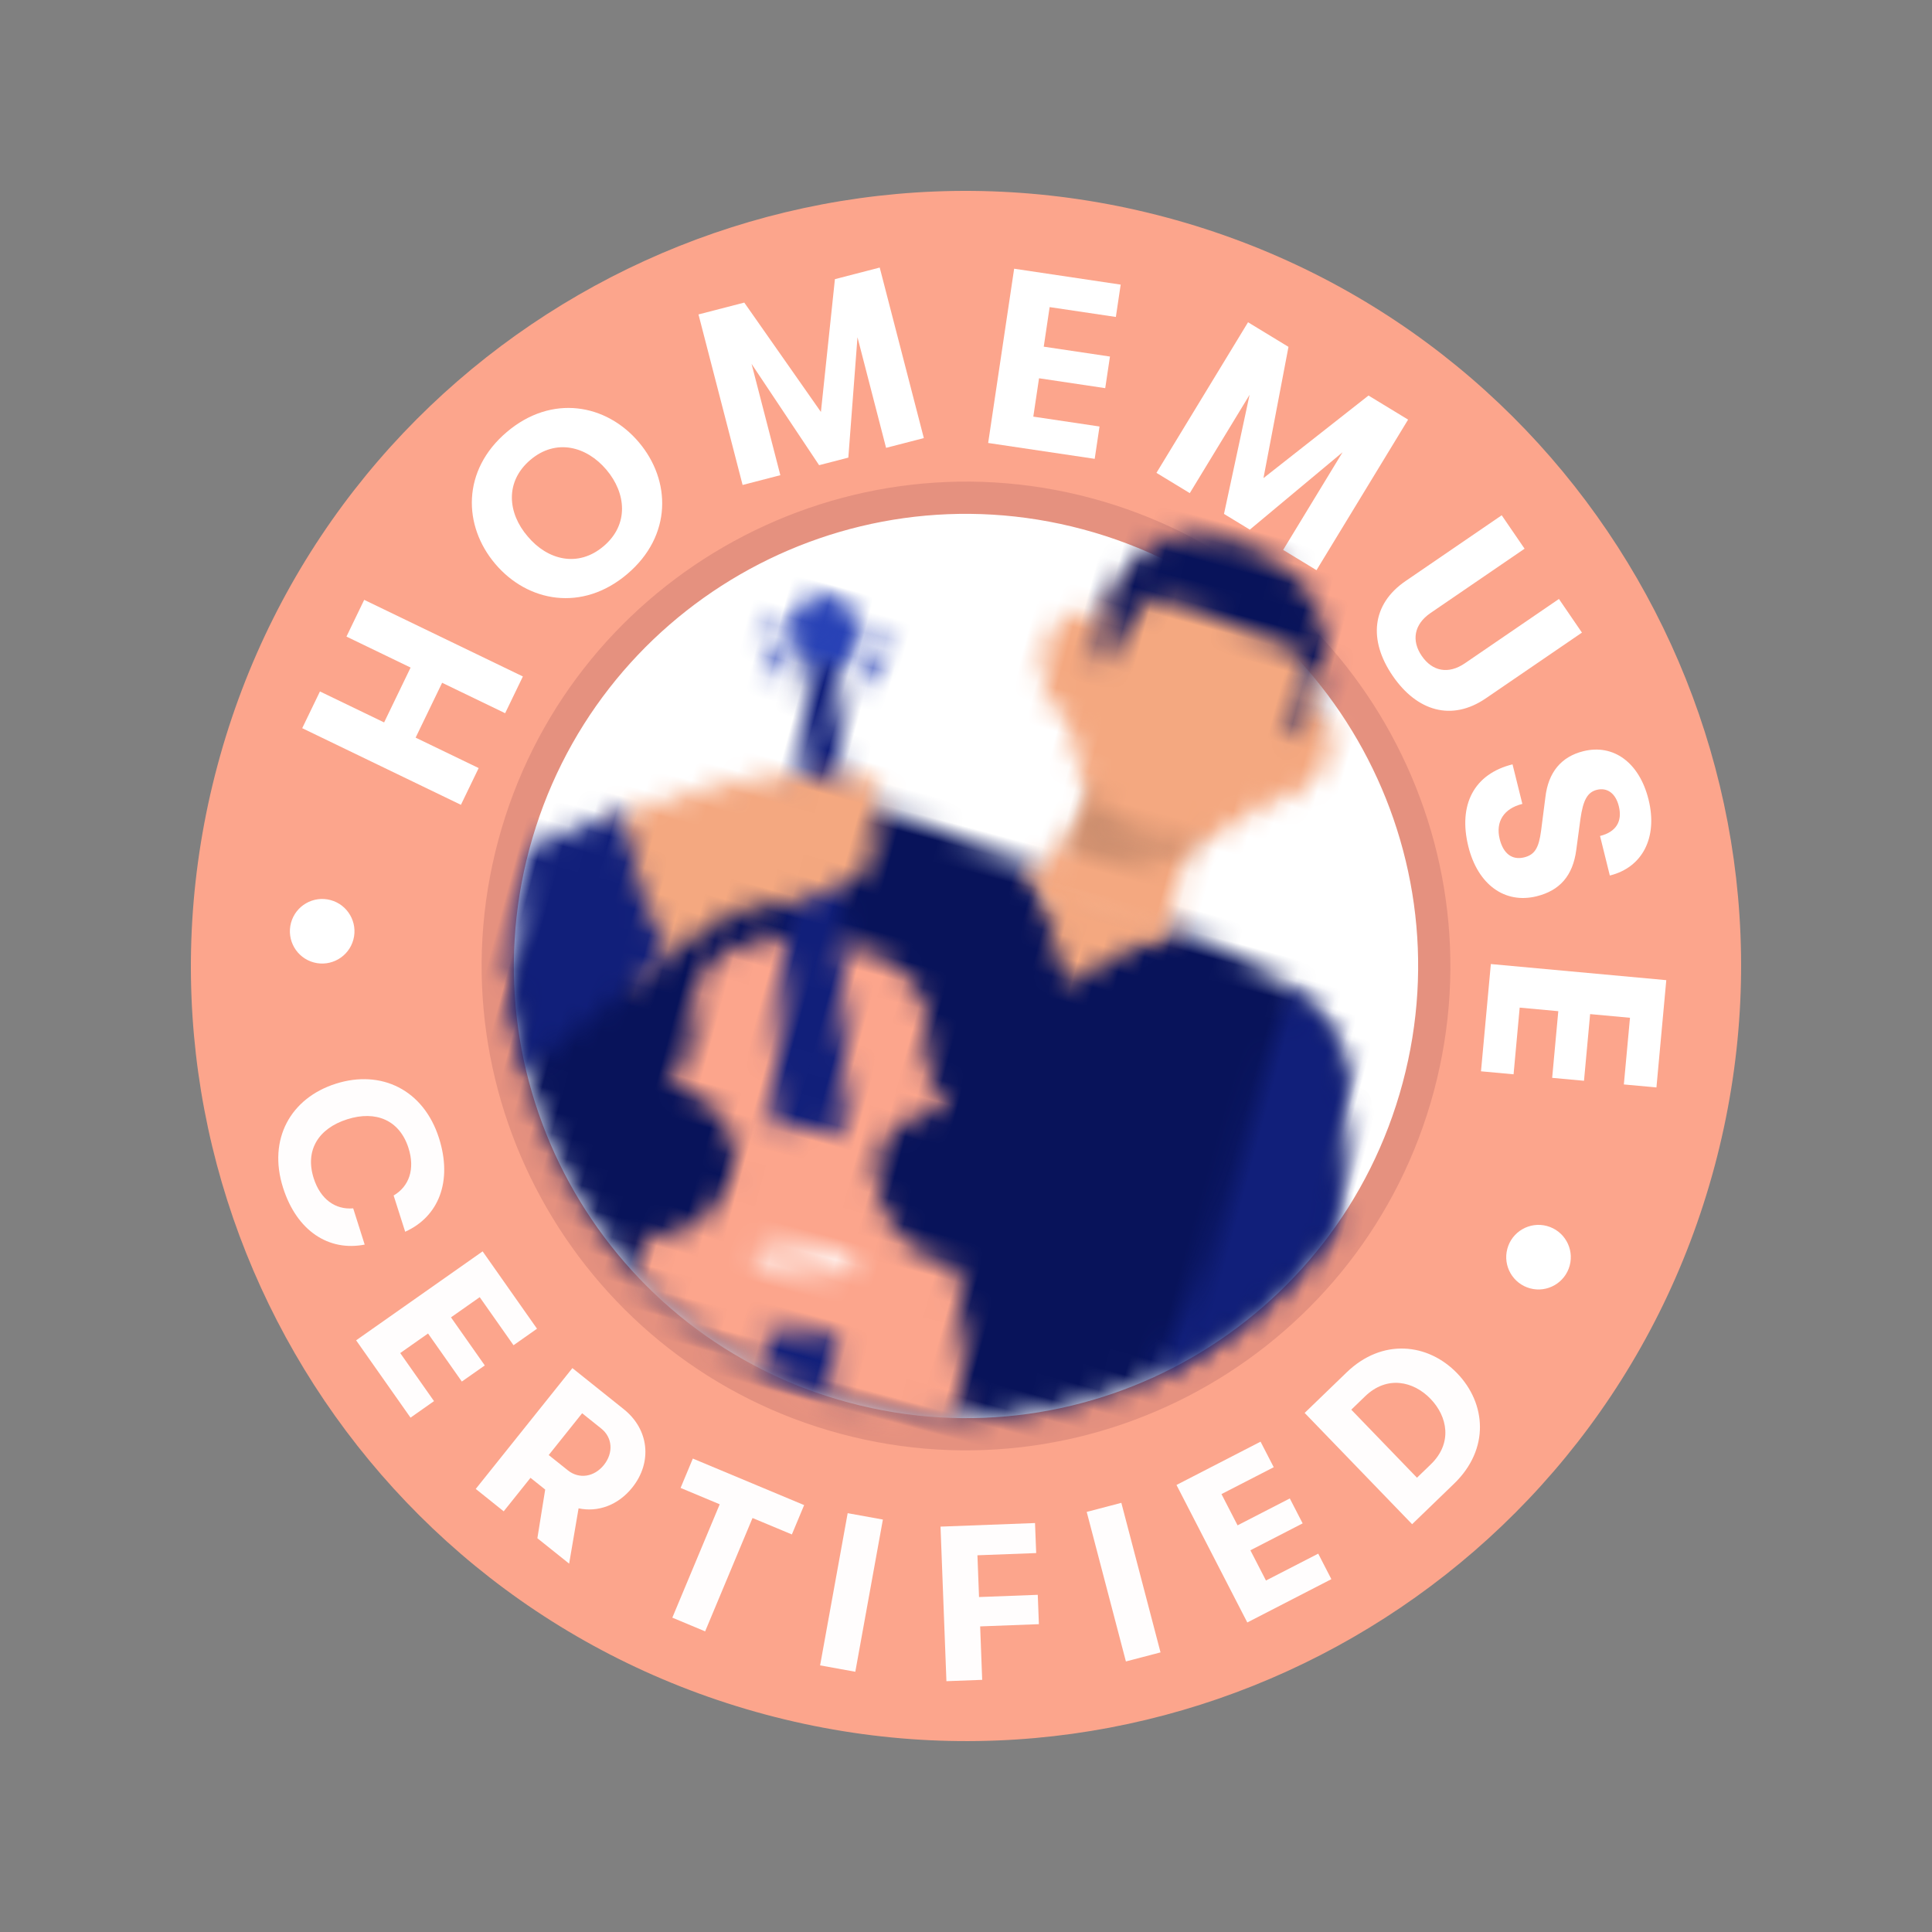 <?xml version="1.0" encoding="UTF-8"?>
<svg width="91px" height="91px" viewBox="0 0 91 91" version="1.1" xmlns="http://www.w3.org/2000/svg" xmlns:xlink="http://www.w3.org/1999/xlink">
    <rect x="0" y="0" width="91" height="91" fill="#808080" stroke="none"/>
    <title>DD6586D4-0058-461F-B3B0-FE984FF6287D</title>
    <defs>
        <path d="M42.583,0 L42.583,25.854 L42.58,26.206 C42.392,37.803 32.933,47.146 21.292,47.146 L21.292,47.146 L20.94,47.143 C9.343,46.955 0,37.496 0,25.854 L0,25.854 L0,0 L42.583,0 Z" id="path-1"></path>
        <path d="M14.97,0.703 L15.161,0.705 C16.963,0.726 19.381,1.049 23.041,1.569 L23.041,1.569 L23.134,1.583 C23.24,1.6 23.374,1.622 23.452,1.633 L23.452,1.633 L23.437,1.728 L23.542,1.887 C24.903,3.845 27.183,3.631 29.256,2.84 L29.256,2.84 L29.345,2.808 C29.513,2.731 29.626,2.585 29.74,2.439 L29.74,2.439 L29.833,2.453 C29.939,2.47 30.074,2.491 30.151,2.503 L30.151,2.503 L30.371,2.534 C34.936,3.169 39.698,4.09 40.094,8.771 L40.094,8.771 L40.151,9.108 C40.405,10.548 40.852,12.299 41.287,14.176 C38.299,22.323 30.474,28.135 21.292,28.135 L21.292,28.135 L20.94,28.133 C18.762,28.097 16.663,27.735 14.692,27.093 C13.249,26.573 11.869,25.951 10.56,25.237 C5.697,22.393 2.062,17.676 0.647,12.075 C1.725,9.992 3.393,7.875 5.737,5.915 C10.167,2.1 11.208,0.703 14.97,0.703 L14.97,0.703 Z" id="path-3"></path>
        <path d="M2.233,0.082 L2.419,0.165 C4.392,1.07 5.872,2.461 6.081,5.001 L6.081,5.001 L6.12,5.335 C6.297,6.74 6.69,8.452 7.096,10.296 C5.757,13.992 3.425,17.211 0.421,19.631 C0.904,17.456 1.434,15.216 1.612,13.296 C2.044,8.575 1.595,4.769 2.233,0.082 L2.233,0.082 Z" id="path-5"></path>
        <path d="M6.985,0.477 L7.243,0.483 C7.927,0.518 8.585,0.689 9.143,0.96 L9.143,0.96 L9.308,1.028 C10.489,1.553 11.099,2.665 11.308,3.889 L11.308,3.889 L11.309,3.956 C11.319,4.059 11.364,4.204 11.351,4.278 L11.351,4.278 L11.407,4.475 C11.684,5.378 12.183,6.07 12.976,6.642 L12.976,6.642 L12.961,6.736 L12.803,6.81 C11.19,7.593 10.143,8.738 10.58,10.477 L10.58,10.477 L10.625,10.645 C11.208,12.648 13.333,14.057 15.516,13.844 L15.516,13.844 L15.592,14.054 C16.137,15.574 16.539,16.705 16.581,17.078 L16.581,17.078 L17.077,19.263 L17.143,19.465 C17.267,19.884 17.306,20.288 17.282,20.674 C15.643,21.077 13.93,21.292 12.167,21.292 L12.167,21.292 L11.815,21.289 C9.624,21.253 7.514,20.887 5.532,20.238 C3.958,19.667 2.463,18.971 1.055,18.162 L1.055,18.162 L1.041,17.972 C1.001,17.507 0.912,16.906 0.824,16.306 L0.824,16.306 L0.994,16.262 C3.08,15.68 4.378,13.656 3.982,11.634 L3.982,11.634 L3.934,11.458 C3.432,9.791 2.003,9.121 0.204,8.929 L0.204,8.929 L0.116,8.819 L0.213,8.634 C0.578,7.884 0.693,7.018 0.544,6.11 L0.544,6.11 L0.545,6.055 C0.535,5.952 0.473,5.795 0.398,5.705 L0.398,5.705 L0.343,5.538 C-0.019,4.368 0.207,3.14 1.034,2.357 L1.034,2.357 L1.207,2.21 C1.911,1.628 2.775,1.167 3.778,0.972 L3.778,0.972 L6.051,0.566 C6.36,0.506 6.674,0.477 6.985,0.477 L6.985,0.477 Z" id="path-7"></path>
        <polygon id="path-9" points="1.616 0.265 7.946 22.718 4.485 23.32 0.326 0.443"></polygon>
        <path d="M4.931,0.163 L5.011,0.168 C5.214,0.193 5.338,0.321 5.382,0.55 L5.382,0.55 L5.394,0.628 C5.416,0.876 5.279,1.021 4.986,1.062 L4.986,1.062 L1.32,1.63 L1.218,1.614 L1.142,1.597 C0.967,1.549 0.813,1.429 0.749,1.252 L0.749,1.252 L0.738,1.175 C0.717,0.926 0.853,0.781 1.146,0.741 L1.146,0.741 L4.812,0.172 C4.854,0.167 4.894,0.163 4.931,0.163 L4.931,0.163 Z" id="path-11"></path>
        <path d="M2.023,0.533 L2.125,0.538 C2.568,0.583 2.973,0.911 3.081,1.322 L3.081,1.322 L3.271,2.118 L3.287,2.227 C3.339,2.762 2.971,3.136 2.463,3.236 L2.463,3.236 L1.597,3.385 L1.495,3.399 C0.986,3.443 0.475,3.082 0.352,2.614 L0.352,2.614 L0.163,1.817 L0.146,1.729 C0.079,1.259 0.461,0.8 0.971,0.7 L0.971,0.7 L1.836,0.551 C1.898,0.538 1.96,0.533 2.023,0.533 L2.023,0.533 Z" id="path-13"></path>
        <path d="M1.671,0.094 L1.774,0.099 C2.216,0.144 2.623,0.472 2.73,0.883 L2.73,0.883 L2.788,1.179 L2.804,1.289 C2.856,1.824 2.488,2.197 1.98,2.297 L1.98,2.297 L1.658,2.341 L1.556,2.356 C1.046,2.399 0.535,2.038 0.412,1.569 L0.412,1.569 L0.354,1.273 L0.337,1.185 C0.271,0.715 0.652,0.255 1.163,0.157 L1.163,0.157 L1.485,0.111 C1.547,0.1 1.609,0.094 1.671,0.094 L1.671,0.094 Z" id="path-15"></path>
        <path d="M0.893,0.287 L0.956,0.294 C1.142,0.33 1.318,0.526 1.379,0.784 L1.379,0.784 L1.393,0.867 C1.426,1.142 1.305,1.377 1.101,1.411 L1.101,1.411 L1.04,1.415 C0.835,1.408 0.631,1.201 0.567,0.92 L0.567,0.92 L0.552,0.837 C0.519,0.561 0.639,0.326 0.843,0.292 C0.859,0.289 0.877,0.287 0.893,0.287 L0.893,0.287 Z" id="path-17"></path>
        <path d="M0.449,0.157 L0.512,0.163 C0.698,0.199 0.875,0.395 0.934,0.653 L0.934,0.653 L0.949,0.737 C0.982,1.011 0.861,1.247 0.658,1.281 L0.658,1.281 L0.596,1.285 C0.391,1.278 0.187,1.069 0.123,0.789 L0.123,0.789 L0.108,0.706 C0.075,0.431 0.195,0.195 0.4,0.16 C0.416,0.158 0.433,0.157 0.449,0.157 L0.449,0.157 Z" id="path-19"></path>
        <path d="M0.97,0.245 L1.032,0.251 C1.218,0.288 1.394,0.483 1.453,0.741 L1.453,0.741 L1.468,0.824 C1.501,1.099 1.38,1.334 1.176,1.368 L1.176,1.368 L1.115,1.372 C0.911,1.365 0.707,1.157 0.642,0.876 L0.642,0.876 L0.627,0.792 C0.594,0.518 0.715,0.283 0.919,0.249 C0.935,0.246 0.952,0.245 0.97,0.245 L0.97,0.245 Z" id="path-21"></path>
        <path d="M0.525,0.113 L0.587,0.119 C0.774,0.156 0.95,0.352 1.01,0.61 L1.01,0.61 L1.024,0.693 C1.057,0.968 0.936,1.203 0.732,1.237 L0.732,1.237 L0.671,1.241 C0.467,1.234 0.263,1.027 0.198,0.745 L0.198,0.745 L0.183,0.662 C0.151,0.387 0.271,0.152 0.474,0.118 C0.491,0.115 0.507,0.113 0.525,0.113 L0.525,0.113 Z" id="path-23"></path>
        <path d="M4.062,0.132 L4.251,3.015 C3.28,2.967 2.326,2.854 1.394,2.68 L0.601,0.732 L4.062,0.132 Z" id="path-25"></path>
        <path d="M11.456,0.243 L11.534,0.246 C12.089,0.283 12.285,0.737 12.377,1.983 L12.377,1.983 L12.391,2.146 C12.587,4.202 13.278,3.996 11.375,5.656 L11.375,5.656 L11.143,5.851 C9.309,7.335 7.947,7.09 6.636,8.353 L6.636,8.353 L6.585,8.398 C6.063,8.869 4.777,10.532 3.229,12.602 L3.229,12.602 L2.984,12.187 C1.711,9.962 0.932,7.494 0.425,5.07 L0.425,5.07 L0.737,4.866 C3.431,3.108 5.865,1.69 7.658,1.236 C9.647,0.755 10.789,0.243 11.456,0.243 L11.456,0.243 Z" id="path-27"></path>
        <path d="M3.834,0.183 L4.009,0.603 C4.91,2.687 6.194,4.58 7.608,6.24 L7.608,6.24 L7.279,6.667 C5.828,8.561 4.043,11.021 2.526,13.11 C0.914,10.112 0,6.684 0,3.042 L0,3.042 L0,2.861 C1.295,1.91 2.59,1.001 3.834,0.183 L3.834,0.183 Z" id="path-29"></path>
        <path d="M6.059,0.227 L6.169,0.228 C7.149,0.256 7.84,0.668 7.521,1.923 L7.521,1.923 L7.472,2.154 C6.808,5.372 7.322,7.829 7.322,7.829 L7.322,7.829 L7.09,7.858 C3.317,8.287 0.082,6.395 0.082,6.395 L0.082,6.395 L0.169,6.328 C1.107,5.59 2.224,4.059 2.171,1.172 C2.171,1.172 4.455,0.227 6.059,0.227 L6.059,0.227 Z" id="path-31"></path>
        <path d="M5.21,0.117 L5.32,0.119 C6.301,0.147 6.99,0.559 6.673,1.814 L6.673,1.814 L6.612,2.195 C6.534,2.692 6.463,3.14 6.392,3.588 L6.392,3.588 L6.206,3.716 C4.572,4.799 2.478,5.257 0.643,4.689 L0.643,4.689 L0.722,4.531 C1.131,3.672 1.376,2.602 1.323,1.062 C1.323,1.062 3.607,0.117 5.21,0.117 L5.21,0.117 Z" id="path-33"></path>
        <path d="M6.442,0.352 L6.617,0.356 C6.733,0.36 6.85,0.37 6.966,0.385 L6.966,0.385 L7.138,0.405 C10.151,0.812 12.159,4.154 11.866,7.96 L11.866,7.96 L11.842,8.178 C11.379,11.935 9.146,14.813 6.183,14.626 L6.183,14.626 L5.96,14.607 C1.767,14.19 0.405,10.578 0.8,6.782 C1.178,3.146 3.658,0.352 6.442,0.352 L6.442,0.352 Z" id="path-35"></path>
        <path d="M5.204,0.226 L5.542,0.233 C5.768,0.243 5.995,0.263 6.221,0.29 L6.221,0.29 L6.351,0.307 C8.701,0.627 11.504,2.166 11.137,6.432 L11.137,6.432 L11.093,6.418 C10.832,6.29 10.838,5.403 10.129,4.836 L10.129,4.836 L10.039,4.774 C9.361,4.332 8.148,4.148 6.156,4.016 L6.156,4.016 L5.936,3.996 C4.758,3.879 3.56,3.615 3.049,3.715 L3.049,3.715 L2.867,3.758 C1.242,4.184 1.776,5.432 0.276,5.287 C0.718,1.341 2.877,0.226 5.204,0.226 L5.204,0.226 Z" id="path-37"></path>
        <path d="M2.201,0.69 L2.347,0.695 C2.447,0.703 2.551,0.718 2.66,0.741 L2.66,0.741 L2.791,0.772 C3.967,1.065 5.169,1.573 5.252,2.971 L5.252,2.971 L5.259,3.111 C5.287,4.415 4.367,5.62 3.122,5.794 L3.122,5.794 L2.981,5.809 C1.771,5.912 0.994,5.113 0.531,3.563 C0.239,2.384 0.726,0.69 2.201,0.69 L2.201,0.69 Z" id="path-39"></path>
        <path d="M3.939,0.655 L4.085,0.66 C5.739,0.759 5.819,2.57 5.329,3.769 L5.329,3.769 L5.259,3.91 C4.613,5.159 3.481,5.864 2.322,5.496 L2.322,5.496 L2.199,5.453 C1.071,5.019 0.404,3.705 0.816,2.384 L0.816,2.384 L0.87,2.235 C1.334,1.08 2.599,0.74 3.824,0.658 C3.863,0.657 3.902,0.655 3.939,0.655 L3.939,0.655 Z" id="path-41"></path>
        <path d="M0.347,0.731 L0.713,0.787 C1.946,0.968 3.29,1.102 4.875,1.352 L4.875,1.352 L5.233,1.408 C5.96,1.522 6.753,1.636 7.557,1.681 L7.557,1.681 L3.242,5.691 L0.347,0.731 Z" id="path-43"></path>
        <path d="M2.316,0.653 L2.249,0.823 C1.431,2.92 1.114,4.856 0.786,4.337 L0.786,4.337 L0.747,4.263 C0.465,3.651 0.643,1.92 0.643,1.92 L0.643,1.92 L2.316,0.653 Z" id="path-45"></path>
        <path d="M0.667,0.155 C0.745,0.192 1.344,0.493 1.15,1.093 L1.15,1.093 L1.148,1.196 C1.133,1.971 1.114,3.194 0.722,3.132 C0.312,3.068 0.68,1.402 0.667,0.155 L0.667,0.155 Z" id="path-47"></path>
    </defs>
    <g id="Front" stroke="none" stroke-width="1" fill="none" fill-rule="evenodd">
        <g id="Teacher" transform="translate(-1278, -140)">
            <g id="Group-120" transform="translate(1323.5, 185.5) rotate(-345) translate(-1323.5, -185.5) translate(1287, 149)">
                <g id="Group-41">
                    <path d="M36.5,73 C56.658,73 73,56.658 73,36.5 C73,16.342 56.658,0 36.5,0 C16.342,0 0,16.342 0,36.5 C0,56.658 16.342,73 36.5,73" id="Fill-1" fill="#FCA58C"></path>
                    <path d="M36.5,58.552 C24.34,58.552 14.448,48.659 14.448,36.5 C14.448,24.34 24.34,14.448 36.5,14.448 C48.66,14.448 58.552,24.34 58.552,36.5 C58.552,48.659 48.66,58.552 36.5,58.552" id="Fill-3" fill="#FFFFFF"></path>
                    <path d="M36.5,13.687 C23.921,13.687 13.688,23.921 13.688,36.5 C13.688,49.079 23.921,59.312 36.5,59.312 C49.079,59.312 59.313,49.079 59.313,36.5 C59.313,23.921 49.079,13.687 36.5,13.687 M36.5,15.208 C48.259,15.208 57.792,24.741 57.792,36.5 C57.792,48.259 48.259,57.792 36.5,57.792 C24.741,57.792 15.208,48.259 15.208,36.5 C15.208,24.741 24.741,15.208 36.5,15.208" id="Fill-5" fill="#E5917F"></path>
                    <polygon id="Fill-7" fill="#FFFFFF" points="3.401 33.772 3.76 31.885 7.057 32.512 7.593 29.693 4.297 29.065 4.656 27.178 12.81 28.729 12.451 30.617 9.213 30.001 8.676 32.82 11.915 33.436 11.556 35.324"></polygon>
                    <path d="M14.086,18.303 C12.897,17.48 11.408,17.487 10.511,18.784 C9.608,20.09 10.125,21.486 11.322,22.299 C12.504,23.131 13.993,23.124 14.896,21.817 C15.794,20.521 15.275,19.125 14.086,18.303 M10.183,23.946 C8.243,22.604 7.513,20.096 9.097,17.806 C10.681,15.516 13.286,15.313 15.226,16.656 C17.165,17.997 17.894,20.505 16.31,22.795 C14.726,25.086 12.122,25.288 10.183,23.946" id="Fill-9" fill="#FFFFFF"></path>
                    <polygon id="Fill-11" fill="#FFFFFF" points="16.386 10.117 18.325 9.02 23.145 13.062 22.163 6.849 24.06 5.775 28.146 12.996 26.547 13.9 23.898 9.217 24.949 14.805 23.711 15.505 19.404 11.72 22.07 16.433 20.472 17.338"></polygon>
                    <polygon id="Fill-13" fill="#FFFFFF" points="30.19 4.189 35.231 3.614 35.406 5.144 32.273 5.503 32.487 7.375 35.62 7.017 35.79 8.513 32.658 8.87 32.865 10.685 35.998 10.327 36.173 11.857 31.132 12.434"></polygon>
                    <polygon id="Fill-15" fill="#FFFFFF" points="41.484 3.774 43.624 4.4 44.086 10.676 47.858 5.639 49.953 6.252 47.621 14.219 45.857 13.703 47.369 8.536 44.093 13.187 42.727 12.787 42.439 7.056 40.917 12.258 39.153 11.742"></polygon>
                    <path d="M51.806,13.627 L55.378,9.463 L56.826,10.705 L53.33,14.779 C52.713,15.498 52.797,16.273 53.454,16.836 C54.12,17.407 54.889,17.365 55.507,16.646 L59.002,12.573 L60.459,13.823 L56.886,17.986 C55.628,19.452 53.921,19.422 52.374,18.095 C50.827,16.768 50.548,15.092 51.806,13.627" id="Fill-17" fill="#FFFFFF"></path>
                    <path d="M58.907,20.663 L59.836,22.343 C59.047,22.779 58.827,23.482 59.234,24.219 C59.578,24.842 60.063,25.034 60.571,24.753 C61.017,24.506 61.12,24.152 61.018,23.355 L60.804,21.767 C60.628,20.592 61.027,19.721 61.971,19.2 C63.248,18.495 64.654,19.031 65.525,20.608 C66.407,22.205 66.089,23.762 64.689,24.535 L63.761,22.855 C64.435,22.483 64.614,21.923 64.252,21.27 C63.949,20.72 63.491,20.553 63.055,20.794 C62.651,21.018 62.556,21.435 62.661,22.311 L62.85,23.779 C63.011,25.003 62.589,25.831 61.614,26.37 C60.255,27.122 58.789,26.55 57.9,24.942 C56.914,23.158 57.278,21.563 58.907,20.663" id="Fill-19" fill="#FFFFFF"></path>
                    <polygon id="Fill-21" fill="#FFFFFF" points="68.533 28.607 69.393 33.608 67.874 33.869 67.34 30.761 65.482 31.08 66.016 34.188 64.532 34.443 63.998 31.335 62.198 31.644 62.733 34.752 61.214 35.013 60.355 30.013"></polygon>
                    <path d="M9.265,49.537 C11.151,48.329 13.331,48.74 14.622,50.756 C15.774,52.555 15.564,54.334 14.224,55.427 L13.257,53.919 C13.85,53.317 13.917,52.457 13.356,51.581 C12.615,50.422 11.416,50.249 10.214,51.019 C9.013,51.788 8.667,52.949 9.409,54.107 C9.97,54.984 10.78,55.283 11.574,54.997 L12.539,56.506 C10.985,57.265 9.283,56.711 8.131,54.913 C6.839,52.895 7.379,50.744 9.265,49.537" id="Fill-23" fill="#FFFDFD"></path>
                    <polygon id="Fill-25" fill="#FFFDFD" points="17.987 55.376 21.404 58.232 20.537 59.27 18.413 57.495 17.352 58.764 19.476 60.539 18.628 61.552 16.505 59.778 15.478 61.007 17.601 62.782 16.734 63.82 13.316 60.965"></polygon>
                    <path d="M23.477,63.837 L24.536,64.3 C25.156,64.572 25.817,64.282 26.109,63.614 C26.402,62.946 26.167,62.263 25.546,61.992 L24.488,61.528 L23.477,63.837 Z M25.485,65.897 L25.73,68.529 L23.975,67.76 L23.737,65.45 L22.926,65.095 L22.115,66.946 L20.57,66.268 L23.494,59.593 L26.336,60.838 C27.729,61.447 28.288,62.897 27.674,64.298 C27.247,65.272 26.415,65.85 25.485,65.897 L25.485,65.897 Z" id="Fill-27" fill="#FFFDFD"></path>
                    <polygon id="Fill-29" fill="#FFFDFD" points="31.857 63.993 29.877 63.725 30.077 62.24 35.708 63 35.508 64.485 33.517 64.217 32.743 69.952 31.083 69.728"></polygon>
                    <polygon id="Fill-31" fill="#FFFDFD" points="37.787 62.837 39.467 62.698 40.068 69.959 38.388 70.098"></polygon>
                    <polygon id="Fill-33" fill="#FFFDFD" points="42.175 62.317 46.431 61.002 46.85 62.354 44.204 63.171 44.786 65.051 47.431 64.234 47.84 65.556 45.195 66.373 45.939 68.78 44.328 69.277"></polygon>
                    <polygon id="Fill-35" fill="#FFFDFD" points="48.647 59.865 50.112 59.03 53.718 65.357 52.253 66.191"></polygon>
                    <polygon id="Fill-37" fill="#FFFDFD" points="52.403 57.545 55.7 54.55 56.611 55.552 54.561 57.412 55.674 58.637 57.723 56.777 58.611 57.755 56.562 59.616 57.639 60.802 59.689 58.942 60.598 59.943 57.301 62.938"></polygon>
                    <path d="M63.723,53.506 C64.462,52.275 63.903,51.126 62.912,50.53 C61.922,49.935 60.644,49.981 59.904,51.212 L59.438,51.989 L63.256,54.283 L63.723,53.506 Z M57.356,52.705 L58.771,50.35 C59.977,48.342 62.121,48.027 63.808,49.04 C65.494,50.053 66.228,52.085 65.017,54.102 L63.602,56.458 L57.356,52.705 Z" id="Fill-39" fill="#FFFDFD"></path>
                </g>
                <g id="Group-114" transform="translate(15.208, 10.646)">
                    <g id="Group-44">
                        <mask id="mask-2" fill="white">
                            <use xlink:href="#path-1"></use>
                        </mask>
                        <g id="Clip-43"></g>
                    </g>
                    <g id="Group-47" transform="translate(0, 19.01)">
                        <mask id="mask-4" fill="white">
                            <use xlink:href="#path-3"></use>
                        </mask>
                        <g id="Clip-46"></g>
                        <polygon id="Fill-45" fill="#08135A" mask="url(#mask-4)" points="-4.162 32.689 46.283 32.689 46.283 -3.099 -4.162 -3.099"></polygon>
                    </g>
                    <g id="Group-50" transform="translate(34.219, 22.812)">
                        <mask id="mask-6" fill="white">
                            <use xlink:href="#path-5"></use>
                        </mask>
                        <g id="Clip-49"></g>
                        <polygon id="Fill-48" fill="#111F7A" mask="url(#mask-6)" points="-4.169 27.605 12.142 27.605 12.142 -3.72 -4.169 -3.72"></polygon>
                    </g>
                    <g id="Group-53" transform="translate(9.125, 25.854)">
                        <mask id="mask-8" fill="white">
                            <use xlink:href="#path-7"></use>
                        </mask>
                        <g id="Clip-52"></g>
                        <polygon id="Fill-51" fill="#FCA58C" mask="url(#mask-8)" points="-3.686 25.847 21.091 25.847 21.091 -3.325 -3.686 -3.325"></polygon>
                    </g>
                    <g id="Group-56" transform="translate(9.885, 12.167)">
                        <mask id="mask-10" fill="white">
                            <use xlink:href="#path-9"></use>
                        </mask>
                        <g id="Clip-55"></g>
                        <polygon id="Fill-54" fill="#111F7A" mask="url(#mask-10)" points="-3.476 27.122 11.748 27.122 11.748 -3.537 -3.476 -3.537"></polygon>
                    </g>
                    <g id="Group-59" transform="translate(14.448, 40.302)">
                        <mask id="mask-12" fill="white">
                            <use xlink:href="#path-11"></use>
                        </mask>
                        <g id="Clip-58"></g>
                        <polygon id="Fill-57" fill="#FFFFFF" mask="url(#mask-12)" points="-3.066 5.432 9.198 5.432 9.198 -3.639 -3.066 -3.639"></polygon>
                    </g>
                    <g id="Group-62" transform="translate(9.125, 10.646)">
                        <mask id="mask-14" fill="white">
                            <use xlink:href="#path-13"></use>
                        </mask>
                        <g id="Clip-61"></g>
                        <polygon id="Fill-60" fill="#2842B6" mask="url(#mask-14)" points="-3.664 7.205 7.093 7.205 7.093 -3.27 -3.664 -3.27"></polygon>
                    </g>
                    <g id="Group-65" transform="translate(9.125, 10.646)">
                        <mask id="mask-16" fill="white">
                            <use xlink:href="#path-15"></use>
                        </mask>
                        <g id="Clip-64"></g>
                        <polygon id="Fill-63" fill="#2842B6" mask="url(#mask-16)" points="-3.473 6.161 6.611 6.161 6.611 -3.709 -3.473 -3.709"></polygon>
                    </g>
                    <g id="Group-68" transform="translate(7.604, 12.167)">
                        <mask id="mask-18" fill="white">
                            <use xlink:href="#path-17"></use>
                        </mask>
                        <g id="Clip-67"></g>
                        <polygon id="Fill-66" fill="#2842B6" mask="url(#mask-18)" points="-3.255 5.217 5.2 5.217 5.2 -3.515 -3.255 -3.515"></polygon>
                    </g>
                    <g id="Group-71" transform="translate(8.365, 13.688)">
                        <mask id="mask-20" fill="white">
                            <use xlink:href="#path-19"></use>
                        </mask>
                        <g id="Clip-70"></g>
                        <polygon id="Fill-69" fill="#2842B6" mask="url(#mask-20)" points="-3.699 5.086 4.756 5.086 4.756 -3.645 -3.699 -3.645"></polygon>
                    </g>
                    <g id="Group-74" transform="translate(12.167, 11.406)">
                        <mask id="mask-22" fill="white">
                            <use xlink:href="#path-21"></use>
                        </mask>
                        <g id="Clip-73"></g>
                        <polygon id="Fill-72" fill="#2842B6" mask="url(#mask-22)" points="-3.18 5.174 5.276 5.174 5.276 -3.558 -3.18 -3.558"></polygon>
                    </g>
                    <g id="Group-77" transform="translate(12.927, 12.927)">
                        <mask id="mask-24" fill="white">
                            <use xlink:href="#path-23"></use>
                        </mask>
                        <g id="Clip-76"></g>
                        <polygon id="Fill-75" fill="#2842B6" mask="url(#mask-24)" points="-3.624 5.044 4.832 5.044 4.832 -3.688 -3.624 -3.688"></polygon>
                    </g>
                    <g id="Group-80" transform="translate(15.969, 44.104)">
                        <mask id="mask-26" fill="white">
                            <use xlink:href="#path-25"></use>
                        </mask>
                        <g id="Clip-79"></g>
                        <polygon id="Fill-78" fill="#111F7A" mask="url(#mask-26)" points="-3.201 7.224 8.079 7.224 8.079 -3.671 -3.201 -3.671"></polygon>
                    </g>
                    <g id="Group-83" transform="translate(3.042, 18.25)">
                        <mask id="mask-28" fill="white">
                            <use xlink:href="#path-27"></use>
                        </mask>
                        <g id="Clip-82"></g>
                        <polygon id="Fill-81" fill="#F4A880" mask="url(#mask-28)" points="-3.377 16.404 16.477 16.404 16.477 -3.559 -3.377 -3.559"></polygon>
                    </g>
                    <g id="Group-86" transform="translate(0, 22.812)">
                        <mask id="mask-30" fill="white">
                            <use xlink:href="#path-29"></use>
                        </mask>
                        <g id="Clip-85"></g>
                        <polygon id="Fill-84" fill="#111F7A" mask="url(#mask-30)" points="-6.499 17.844 11.409 17.844 11.409 -3.619 -6.499 -3.619"></polygon>
                    </g>
                    <g id="Group-89" transform="translate(22.812, 14.448)">
                        <mask id="mask-32" fill="white">
                            <use xlink:href="#path-31"></use>
                        </mask>
                        <g id="Clip-88"></g>
                        <polygon id="Fill-87" fill="#F4A880" mask="url(#mask-32)" points="-3.72 11.724 11.402 11.724 11.402 -3.575 -3.72 -3.575"></polygon>
                    </g>
                    <g id="Group-92" transform="translate(23.573, 14.448)">
                        <mask id="mask-34" fill="white">
                            <use xlink:href="#path-33"></use>
                        </mask>
                        <g id="Clip-91"></g>
                        <polygon id="Fill-90" fill="#CC8E6E" mask="url(#mask-34)" points="-3.159 8.736 10.553 8.736 10.553 -3.685 -3.159 -3.685"></polygon>
                    </g>
                    <g id="Group-95" transform="translate(22.052, 3.042)">
                        <mask id="mask-36" fill="white">
                            <use xlink:href="#path-35"></use>
                        </mask>
                        <g id="Clip-94"></g>
                        <polygon id="Fill-93" fill="#F4A880" mask="url(#mask-36)" points="-3.067 18.437 15.697 18.437 15.697 -3.45 -3.067 -3.45"></polygon>
                    </g>
                    <g id="Group-98" transform="translate(22.812, 3.042)">
                        <mask id="mask-38" fill="white">
                            <use xlink:href="#path-37"></use>
                        </mask>
                        <g id="Clip-97"></g>
                        <polygon id="Fill-96" fill="#08135A" mask="url(#mask-38)" points="-3.525 10.234 14.973 10.234 14.973 -3.576 -3.525 -3.576"></polygon>
                    </g>
                    <g id="Group-101" transform="translate(20.531, 7.604)">
                        <mask id="mask-40" fill="white">
                            <use xlink:href="#path-39"></use>
                        </mask>
                        <g id="Clip-100"></g>
                        <polygon id="Fill-99" fill="#F4A880" mask="url(#mask-40)" points="-3.352 9.621 9.062 9.621 9.062 -3.112 -3.352 -3.112"></polygon>
                    </g>
                    <g id="Group-104" transform="translate(29.656, 9.125)">
                        <mask id="mask-42" fill="white">
                            <use xlink:href="#path-41"></use>
                        </mask>
                        <g id="Clip-103"></g>
                        <polygon id="Fill-102" fill="#F4A880" mask="url(#mask-42)" points="-3.109 9.396 9.394 9.396 9.394 -3.147 -3.109 -3.147"></polygon>
                    </g>
                    <g id="Group-107" transform="translate(22.812, 19.771)">
                        <mask id="mask-44" fill="white">
                            <use xlink:href="#path-43"></use>
                        </mask>
                        <g id="Clip-106"></g>
                        <polygon id="Fill-105" fill="#F4A880" mask="url(#mask-44)" points="-3.455 9.492 11.36 9.492 11.36 -3.071 -3.455 -3.071"></polygon>
                    </g>
                    <g id="Group-110" transform="translate(22.812, 6.083)">
                        <mask id="mask-46" fill="white">
                            <use xlink:href="#path-45"></use>
                        </mask>
                        <g id="Clip-109"></g>
                        <polygon id="Fill-108" fill="#08135A" mask="url(#mask-46)" points="-3.214 8.224 6.118 8.224 6.118 -3.15 -3.214 -3.15"></polygon>
                    </g>
                    <g id="Group-113" transform="translate(32.698, 8.365)">
                        <mask id="mask-48" fill="white">
                            <use xlink:href="#path-47"></use>
                        </mask>
                        <g id="Clip-112"></g>
                        <polygon id="Fill-111" fill="#08135A" mask="url(#mask-48)" points="-3.275 6.937 4.99 6.937 4.99 -3.647 -3.275 -3.647"></polygon>
                    </g>
                </g>
                <g id="Group-119" transform="translate(4.562, 41.062)" fill="#FFFFFF">
                    <path d="M3.744,1.706 C3.744,2.545 3.062,3.227 2.223,3.227 C1.383,3.227 0.702,2.545 0.702,1.706 C0.702,0.866 1.383,0.185 2.223,0.185 C3.062,0.185 3.744,0.866 3.744,1.706" id="Fill-115"></path>
                    <path d="M63.056,1.706 C63.056,2.545 62.375,3.227 61.535,3.227 C60.696,3.227 60.014,2.545 60.014,1.706 C60.014,0.866 60.696,0.185 61.535,0.185 C62.375,0.185 63.056,0.866 63.056,1.706" id="Fill-117"></path>
                </g>
            </g>
        </g>
    </g>
</svg>
